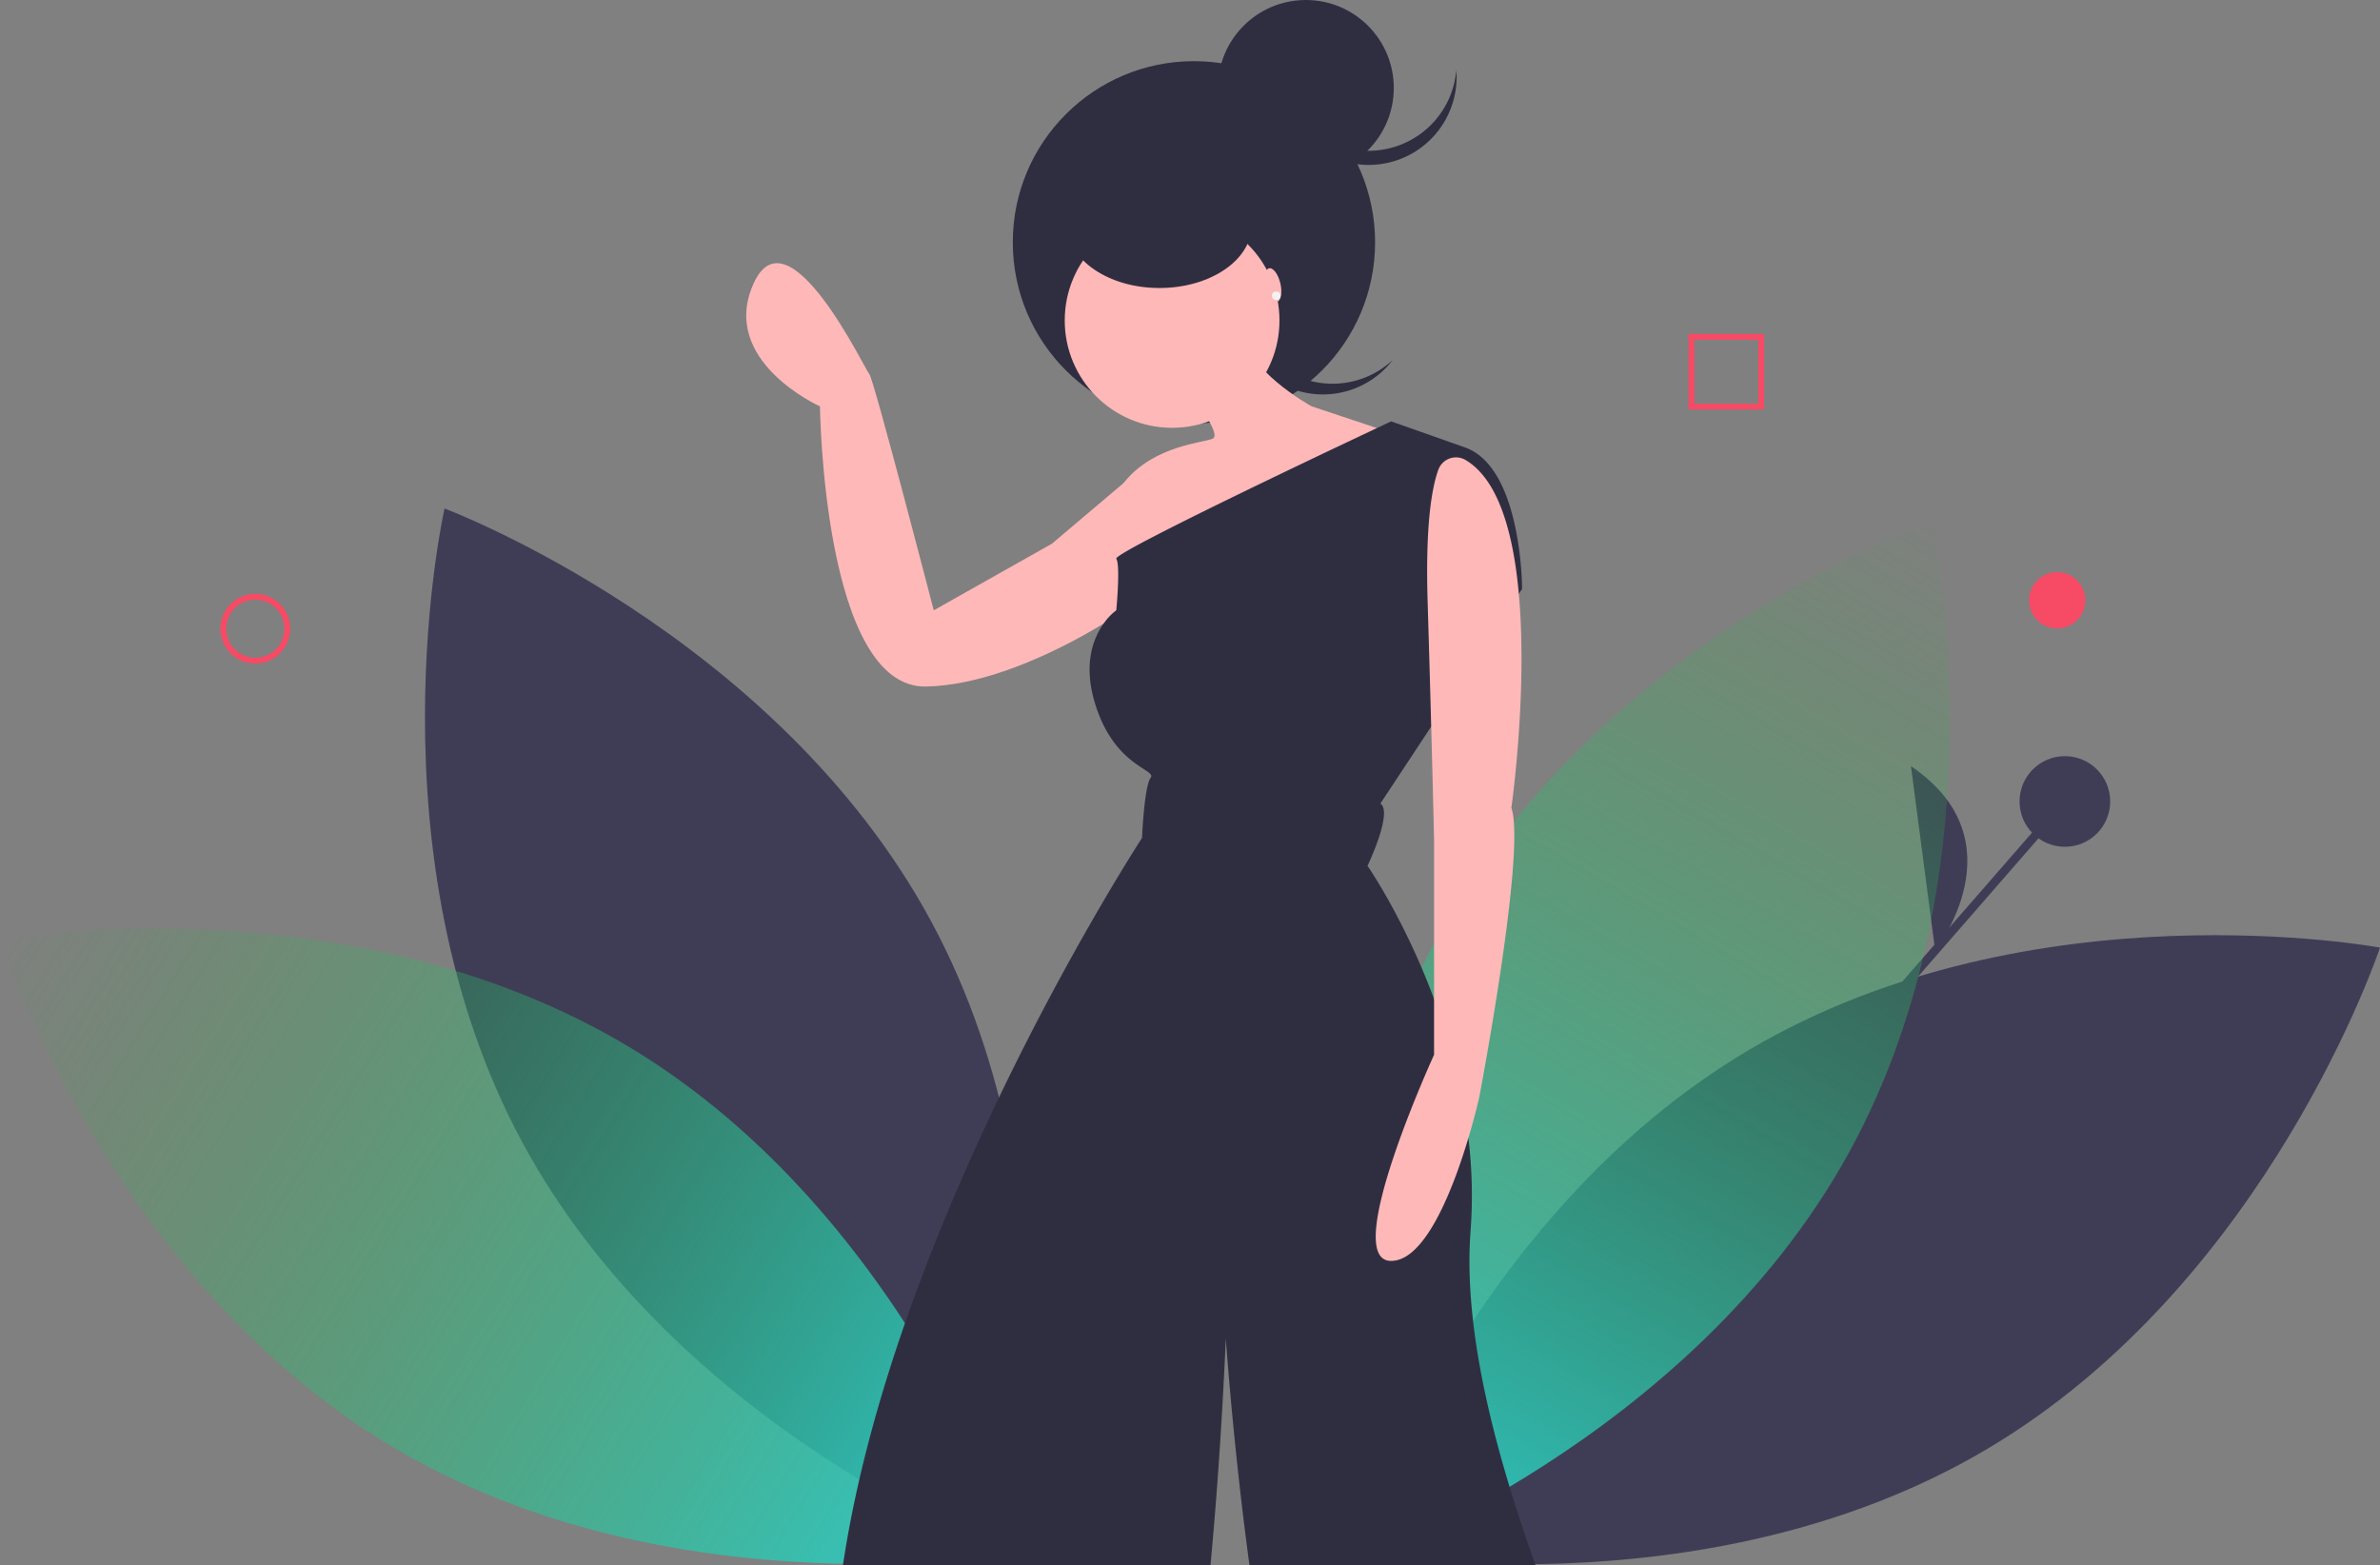 <?xml version="1.0" encoding="UTF-8" standalone="no"?>
<svg
   data-name="Layer 1"
   width="819.508"
   height="539"
   viewBox="0 0 819.508 539"
   version="1.1"
   id="svg78"
   sodipodi:docname="testt.svg"
   inkscape:version="1.1 (c68e22c387, 2021-05-23)"
   xmlns:inkscape="http://www.inkscape.org/namespaces/inkscape"
   xmlns:sodipodi="http://sodipodi.sourceforge.net/DTD/sodipodi-0.dtd"
   xmlns:xlink="http://www.w3.org/1999/xlink"
   xmlns="http://www.w3.org/2000/svg"
   xmlns:svg="http://www.w3.org/2000/svg"
   xmlns:rdf="http://www.w3.org/1999/02/22-rdf-syntax-ns#"
   xmlns:cc="http://creativecommons.org/ns#"
   xmlns:dc="http://purl.org/dc/elements/1.1/">
  <rect x="0" y="0" width="819.508" height="539" fill="#808080" stroke="none"/>
  <defs
     id="defs82">
    <linearGradient
       inkscape:collect="always"
       id="linearGradient2937">
      <stop
         style="stop-color:#2dccce;stop-opacity:1;"
         offset="0"
         id="stop2933" />
      <stop
         style="stop-color:#2db131;stop-opacity:0"
         offset="1"
         id="stop2935" />
    </linearGradient>
    <linearGradient
       id="linearGradient2723"
       inkscape:swatch="gradient">
      <stop
         style="stop-color:#008080;stop-opacity:1;"
         offset="0"
         id="stop2719" />
      <stop
         style="stop-color:#008080;stop-opacity:0;"
         offset="1"
         id="stop2721" />
    </linearGradient>
    <linearGradient
       inkscape:collect="always"
       id="linearGradient2281">
      <stop
         style="stop-color:#2db131;stop-opacity:0"
         offset="0"
         id="stop2279" />
      <stop
         style="stop-color:#2dccce;stop-opacity:1;"
         offset="1"
         id="stop2277" />
    </linearGradient>
    <linearGradient
       inkscape:collect="always"
       xlink:href="#linearGradient2281"
       id="linearGradient2283"
       x1="142.444"
       y1="531.359"
       x2="493.574"
       y2="750.061"
       gradientUnits="userSpaceOnUse"
       gradientTransform="translate(-142.444,-211.265)" />
    <linearGradient
       inkscape:collect="always"
       xlink:href="#linearGradient2937"
       id="linearGradient2931"
       x1="604.012"
       y1="749.752"
       x2="813.857"
       y2="389.682"
       gradientUnits="userSpaceOnUse"
       spreadMethod="pad"
       gradientTransform="translate(-142.444,-211.265)" />
  </defs>
  <sodipodi:namedview
     id="namedview80"
     pagecolor="#ffffff"
     bordercolor="#666666"
     borderopacity="1.0"
     inkscape:pageshadow="2"
     inkscape:pageopacity="0.0"
     inkscape:pagecheckerboard="0"
     showgrid="false"
     inkscape:zoom="0.67751297"
     inkscape:cx="701.83158"
     inkscape:cy="342.42887"
     inkscape:window-width="1920"
     inkscape:window-height="1062"
     inkscape:window-x="-8"
     inkscape:window-y="-8"
     inkscape:window-maximized="1"
     inkscape:current-layer="svg78" />
  <title
     id="title2">Bloom</title>
  <circle
     cx="708.362"
     cy="206.694"
     r="9.694"
     fill="#ff6584"
     id="circle6"
     style="fill:#f74a65;fill-opacity:1" />
  <rect
     x="148.433"
     y="715.947"
     width="110.371"
     height="2.967"
     transform="rotate(-48.949)"
     fill="#3f3d56"
     id="rect8" />
  <circle
     cx="710.999"
     cy="275.983"
     r="15.608"
     fill="#3f3d56"
     id="circle10" />
  <path
     d="m 666.326,327.282 c 0,0 29.813,-37.63 -8.319,-63.444"
     fill="#3f3d56"
     id="path12" />
  <path
     d="m 179.855,393.357 c 53.69,99.57 167.638,142.313 167.638,142.313 0,0 26.901,-118.691 -26.789,-218.261 -53.69,-99.57 -167.638,-142.313 -167.638,-142.313 0,0 -26.901,118.691 26.789,218.261 z"
     fill="#3f3d56"
     id="path14" />
  <path
     d="m 216.758,360.6 c 96.932,58.317 134.263,174.152 134.263,174.152 0,0 -119.826,21.283 -216.758,-37.034 C 37.332,439.4 0,323.565 0,323.565 c 0,0 119.826,-21.283 216.758,37.034 z"
     fill="#6c63ff"
     id="path16"
     style="fill:url(#linearGradient2283);fill-opacity:1" />
  <path
     d="m 602.431,361.424 c -97.444,57.458 -135.798,172.957 -135.798,172.957 0,0 119.633,22.342 217.077,-35.115 97.444,-57.458 135.798,-172.957 135.798,-172.957 0,0 -119.633,-22.342 -217.077,35.115 z"
     fill="#3f3d56"
     id="path18" />
  <path
     d="m 636.576,397.047 c -54.568,99.091 -168.89,140.825 -168.89,140.825 0,0 -25.85,-118.925 28.719,-218.016 54.568,-99.091 168.89,-140.825 168.89,-140.825 0,0 25.85,118.925 -28.719,218.016 z"
     fill="#6c63ff"
     id="path20"
     style="mix-blend-mode:normal;fill:url(#linearGradient2931);fill-opacity:1;fill-rule:nonzero" />
  <path
     d="M 438.547,124.315 A 30.283,30.283 0 0 1 434.785,83.485 c -0.61,0.572 -1.206,1.165 -1.776,1.796 a 30.287,30.287 0 0 0 44.931,40.625 c 0.571,-0.631 1.101,-1.284 1.609,-1.948 a 30.283,30.283 0 0 1 -41.001,0.357 z"
     fill="#2f2e41"
     id="path22" />
  <circle
     cx="411.114"
     cy="83.435"
     r="62.376"
     fill="#2f2e41"
     id="circle24" />
  <path
     d="m 393.979,163.581 1.848,-4.806 -33.642,28.466 -40.666,22.921 c 0,0 -20.703,-79.853 -22.181,-81.331 -1.479,-1.479 -28.096,-57.671 -39.926,-31.054 -11.83,26.618 22.921,42.144 22.921,42.144 0,0 1.109,97.228 36.599,96.489 35.49,-0.739 79.483,-32.902 80.222,-35.86 0.739,-2.958 -5.176,-36.969 -5.176,-36.969 z"
     fill="#ffb8b8"
     id="path26" />
  <circle
     cx="403.591"
     cy="110.346"
     r="36.969"
     fill="#ffb8b8"
     id="circle28" />
  <path
     d="m 410.985,136.964 c 0,0 9.612,12.569 6.654,14.048 -2.958,1.479 -19.963,2.218 -30.314,14.788 -10.351,12.569 12.569,44.363 12.569,44.363 l 87.246,-58.411 -35.49,-11.83 c 0,0 -24.399,-13.309 -23.66,-27.357 z"
     fill="#ffb8b8"
     id="path30" />
  <path
     d="m 528.748,539 h -98.51 c -5.58,-40.8 -8.16,-78.19 -8.16,-78.19 0,0 -1.44,37.61 -5.27,78.19 h -126.56 c 17.94,-120.16 102.99,-250.46 102.99,-250.46 0,0 0.74,-17.75 2.96,-20.71 2.22,-2.95 -12.57,-3.69 -19.23,-25.87 -4.06,-13.54 -0.41,-22.4 3.06,-27.24 a 19.572,19.572 0 0 1 4.34,-4.56 c 0,0 1.48,-15.52 0,-17.74 -0.19,-0.29 1.27,-1.31 3.97,-2.86 2.25,-1.3 5.36,-2.97 9.08,-4.89 21.31,-11.05 62.56,-30.6 76.69,-37.26 3.1,-1.47 4.9,-2.31 4.9,-2.31 l 25.14,8.87 c 19.96,6.65 19.96,48.8 19.96,48.8 l -1.13,1.72 -30.17,45.7 -17.5,26.52 c 4.44,2.95 -4.43,21.44 -4.43,21.44 0,0 12.64,18.16 22.92,45.88 a 208.67,208.67 0 0 1 11.81,47.85 163.687,163.687 0 0 1 0.76,31.96 c -2.74,35.62 9.44,78.91 22.38,115.16 z"
     fill="#2f2e41"
     id="path32" />
  <path
     d="m 504.503,158.328 a 6.459,6.459 0 0 0 -9.247,3.458 c -2.226,6.122 -4.483,18.884 -3.679,45.419 1.479,48.799 2.218,82.071 2.218,82.071 v 73.938 c 0,0 -32.533,70.98 -14.788,70.98 17.745,0 30.314,-56.193 30.314,-56.193 0,0 16.266,-85.028 11.091,-99.816 -5e-5,0 14.594,-102.157 -15.91,-119.857 z"
     fill="#ffb8b8"
     id="path34" />
  <ellipse
     cx="399.252"
     cy="77.543"
     rx="31.729"
     ry="21.633"
     fill="#2f2e41"
     id="ellipse36" />
  <circle
     cx="449.638"
     cy="30.287"
     r="30.287"
     fill="#2f2e41"
     id="circle38" />
  <path
     d="m 471.272,51.92 a 30.283,30.283 0 0 1 -30.174,-27.763 c -0.069,0.833 -0.113,1.673 -0.113,2.524 a 30.287,30.287 0 0 0 60.573,0 c 0,-0.851 -0.044,-1.691 -0.113,-2.524 a 30.283,30.283 0 0 1 -30.174,27.763 z"
     fill="#2f2e41"
     id="path40" />
  <ellipse
     cx="403.548"
     cy="197.295"
     rx="2.588"
     ry="5.915"
     transform="rotate(-13.434)"
     fill="#ffb8b8"
     id="ellipse42" />
  <circle
     cx="439.451"
     cy="101.843"
     r="1.479"
     fill="#f2f2f2"
     id="circle44" />
  <path
     d="m 87.918,228.5 a 12,12 0 1 1 12,-12 12.013,12.013 0 0 1 -12,12 z m 0,-22 a 10,10 0 1 0 10,10 10.011,10.011 0 0 0 -10,-10 z"
     fill="#3f3d56"
     id="path46"
     style="fill:#f74a65;fill-opacity:1" />
  <path
     d="m 607.418,141 h -26 v -26 h 26 z m -24,-2 h 22 v -22 h -22 z"
     fill="#3f3d56"
     id="path48"
     style="fill:#f74a65;fill-opacity:1" />
</svg>
